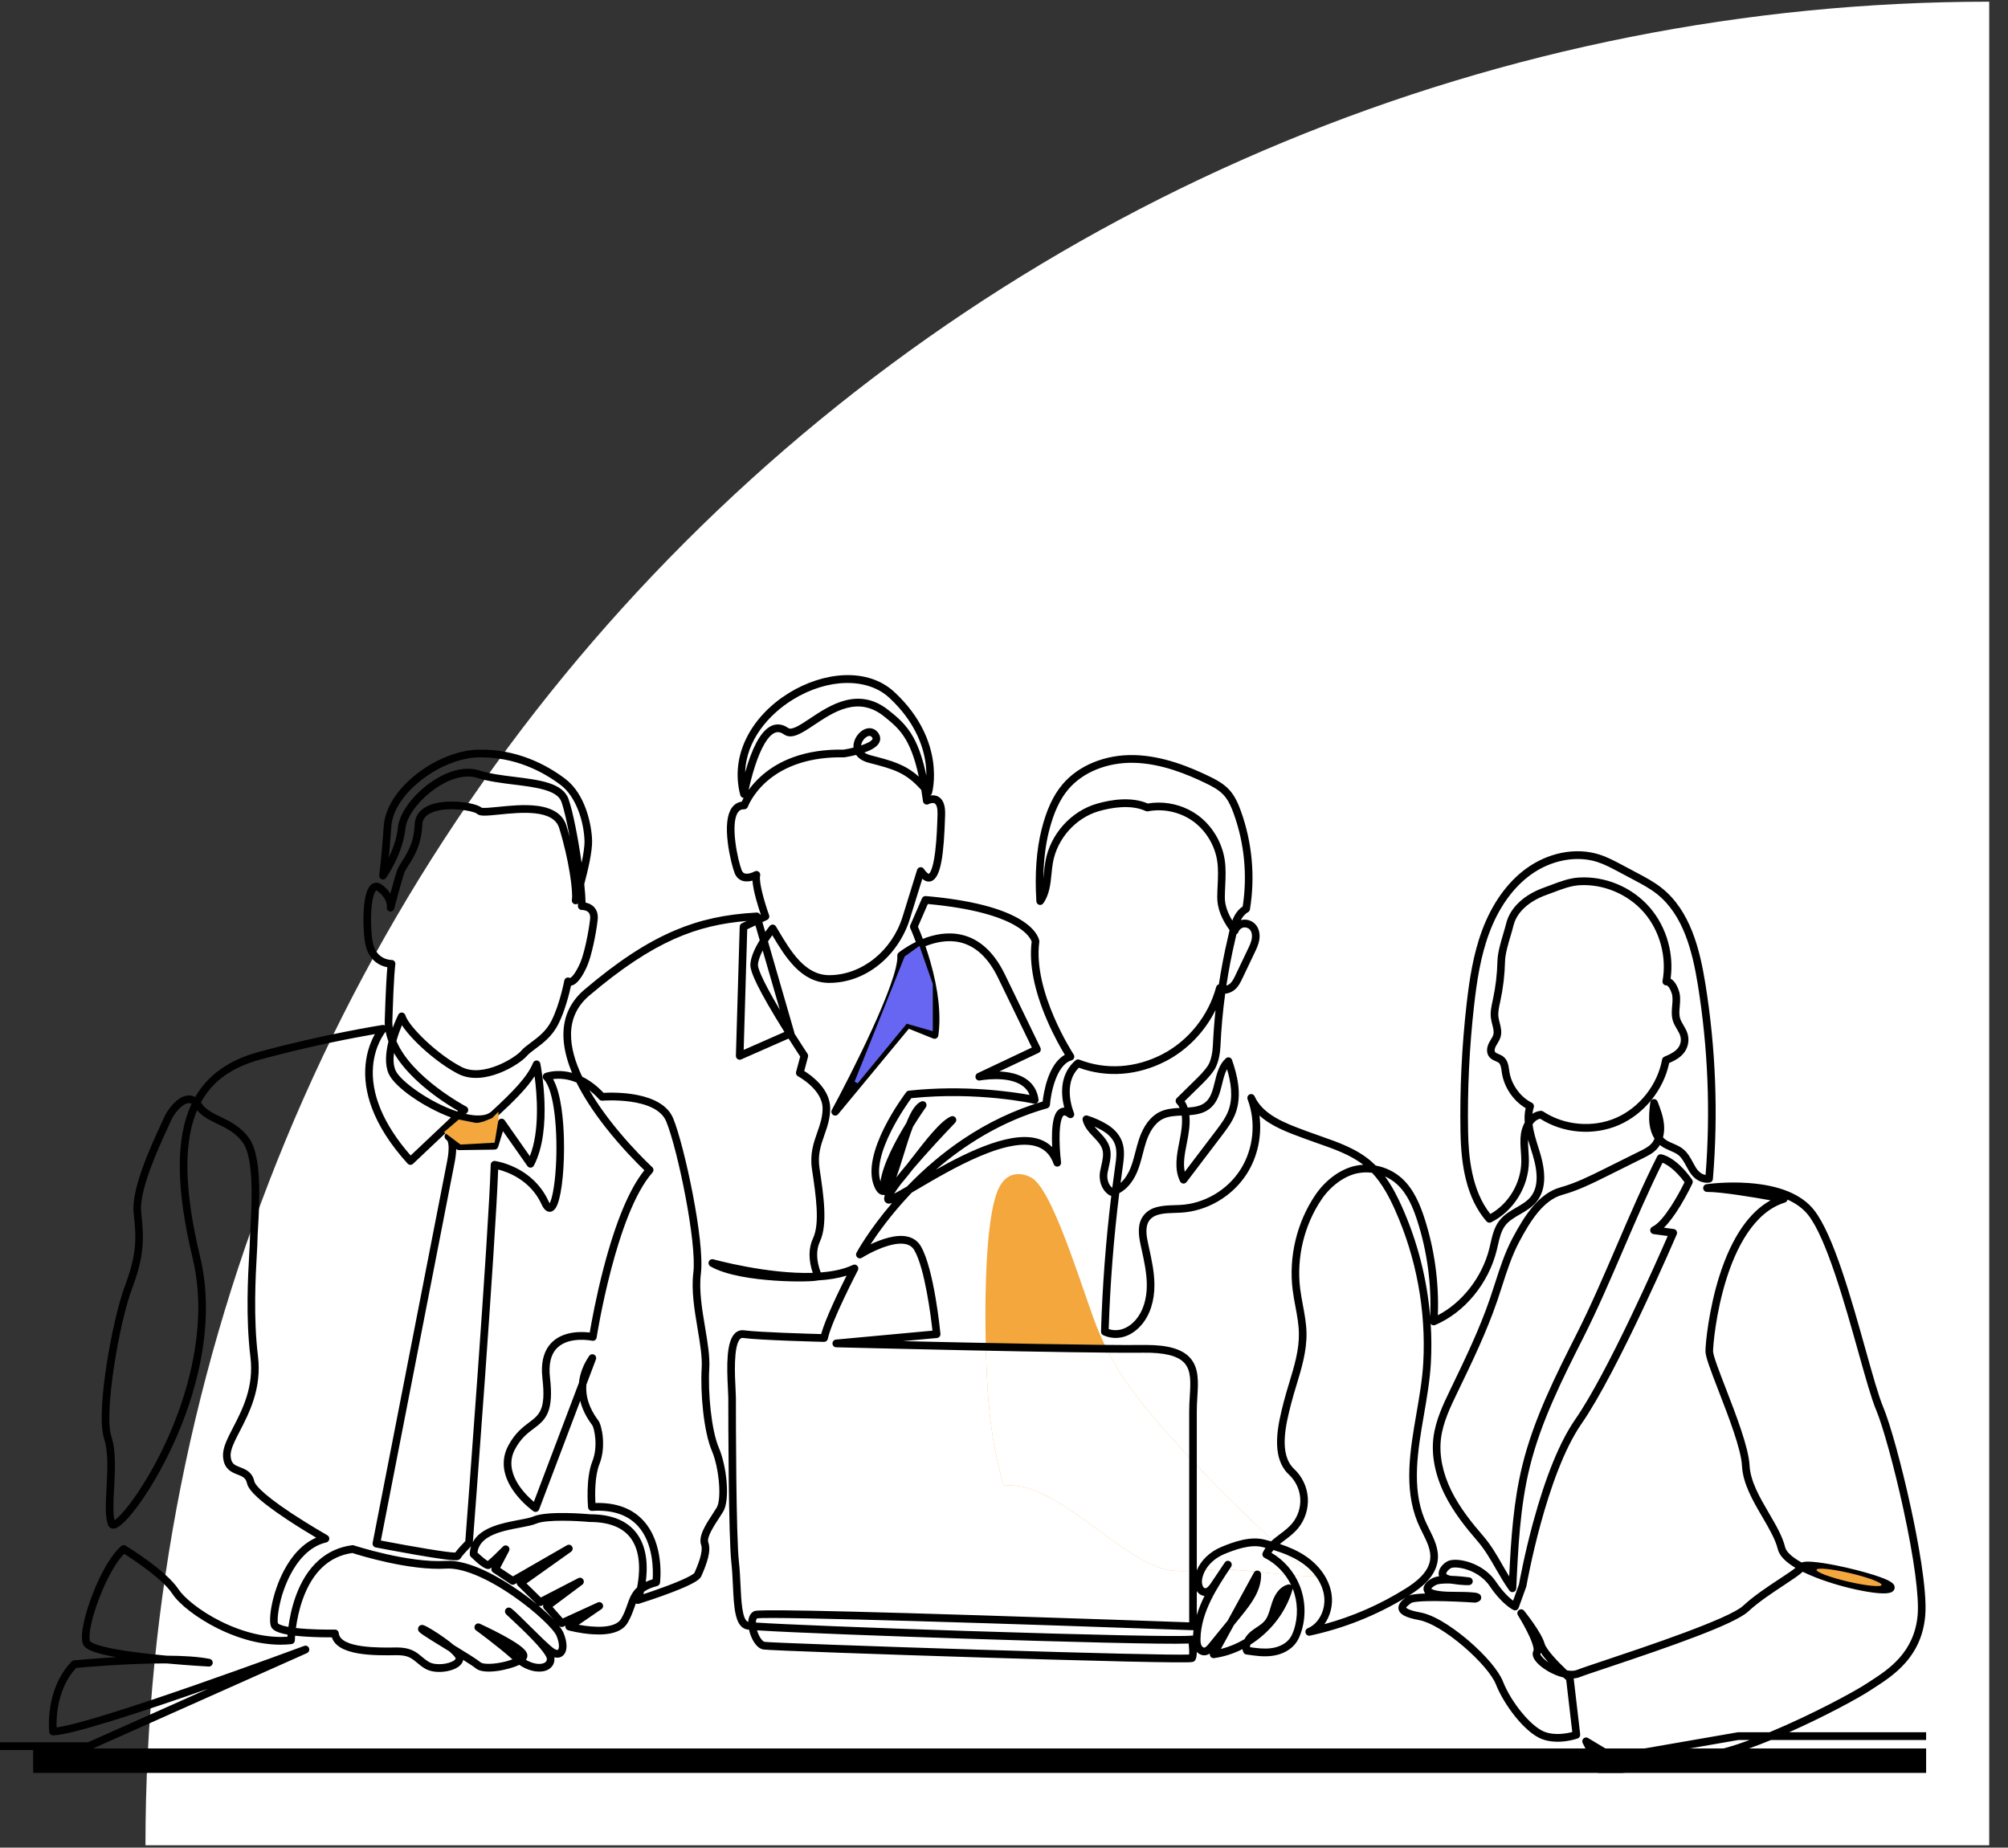 <svg width="564" height="519" viewBox="0 0 564 519" fill="none" xmlns="http://www.w3.org/2000/svg">
<rect x="0" y="0" width="564" height="519" fill="#333333" stroke="none"/>
<path d="M40.858 518.34C40.858 450.334 54.253 382.993 80.278 320.162C106.303 257.332 144.449 200.243 192.537 152.155C240.625 104.067 297.714 65.922 360.544 39.897C423.374 13.871 490.715 0.477 558.722 0.477V518.34H40.858Z" fill="white"/>
<g clip-path="url(#clip0_4430_552)">
<path d="M281.878 417.354C279.912 410.412 278.591 403.346 277.875 396.15C276.573 383.837 275.394 342.741 280.845 333.162C281.726 331.617 282.979 330.363 284.757 329.949C286.472 329.549 288.546 330.03 290.01 331.007C296.374 335.245 304.982 365.719 308.73 374.352C310.023 377.371 311.488 380.309 313.129 383.147C314.789 385.987 316.605 388.723 318.578 391.336C324.777 399.537 332.157 407.393 339.219 414.863C342.203 418.009 366.414 442.079 368.923 442.491C369.461 442.578 369.978 442.662 370.516 442.749C361.559 442.888 352.46 441.049 343.446 440.833C338.22 440.698 331.603 442.127 326.604 440.651C312.921 436.611 295.939 415.539 281.878 417.354Z" fill="#F3A73D"/>
<g clip-path="url(#clip1_4430_552)">
<path d="M281.878 417.354C279.912 410.412 278.591 403.346 277.875 396.15C276.573 383.837 275.394 342.741 280.845 333.162C281.726 331.617 282.979 330.363 284.757 329.949C286.472 329.549 288.546 330.03 290.01 331.007C296.374 335.245 304.982 365.719 308.73 374.352C310.023 377.371 311.488 380.309 313.129 383.147C314.789 385.987 316.605 388.723 318.578 391.336C324.777 399.537 332.157 407.393 339.219 414.863C342.203 418.009 366.414 442.079 368.923 442.491C369.461 442.578 369.978 442.662 370.516 442.749C361.559 442.888 352.46 441.049 343.446 440.833C338.22 440.698 331.603 442.127 326.604 440.651C312.921 436.611 295.939 415.539 281.878 417.354Z" fill="white"/>
</g>
<path d="M449.761 498.536C449.365 498.536 448.999 498.313 448.814 497.953L444.543 489.641C444.322 489.211 444.408 488.684 444.754 488.35C445.1 488.016 445.622 487.956 446.033 488.203L453.385 492.621L488.027 486.609C488.087 486.598 488.147 486.593 488.207 486.593H497.011C508.737 481.727 520.896 475.17 524.361 472.872C524.728 472.629 525.116 472.377 525.521 472.115C530.362 468.976 537.677 464.233 538.619 453.706C539.077 448.587 537.615 437.717 534.608 423.883C532.09 412.296 528.87 400.586 526.953 396.038C525.639 392.921 523.927 386.809 521.944 379.732C518.169 366.258 513 347.805 507.878 341.292C506.385 339.395 504.358 337.996 502.071 336.973C501.996 337.361 501.716 337.686 501.331 337.804C492.492 340.511 487.532 350.942 484.926 359.217C481.854 368.974 481.159 378.242 481.159 379.542C481.159 380.763 482.972 385.45 484.726 389.984C487.588 397.379 491.149 406.584 491.41 411.622C491.643 416.121 494.29 420.654 496.849 425.037C498.808 428.392 500.658 431.561 501.418 434.65C501.611 435.433 502.488 436.948 506.042 438.91C506.711 438.645 507.753 438.603 509.385 438.743C511.069 438.887 513.322 439.239 515.898 439.759C519.438 440.474 523.299 441.454 526.227 442.38C531.416 444.023 531.996 444.905 532.145 445.667C532.255 446.229 532.02 446.767 531.518 447.108C530.461 447.824 527.586 447.736 522.971 446.845C518.626 446.007 513.895 444.646 509.991 443.111C508.653 442.585 507.438 442.052 506.347 441.513C505.36 442.438 503.605 443.611 501.005 445.326C497.821 447.425 493.859 450.038 491.067 452.65C487.149 456.313 468.549 462.729 451.421 468.456C447.68 469.707 444.725 470.695 443.744 471.093C443.208 471.311 442.625 471.437 442.013 471.484L443.839 487.185C443.897 487.69 443.603 488.169 443.131 488.337C442.907 488.418 437.581 490.275 432.994 488.47C428.251 486.604 422.414 478.869 420.142 473.094C419.12 470.499 415.564 466.341 411.082 462.501C406.315 458.416 401.644 455.644 398.587 455.084C394.872 454.405 393.152 453.503 392.835 452.069C392.517 450.631 393.812 449.506 394.809 448.761C386.479 453.812 377.447 457.407 367.945 459.45C367.405 459.567 366.867 459.245 366.704 458.709C366.541 458.173 366.806 457.599 367.316 457.385C370.48 456.055 372.453 452.118 371.904 448.229C371.413 444.743 369.12 441.368 365.612 438.971C363.192 437.316 360.392 436.222 357.684 435.409C357.48 435.652 357.289 435.907 357.113 436.176C360.636 438.237 363.489 441.525 365.034 445.343C366.722 449.513 366.863 454.351 365.419 458.616C365.019 459.799 364.576 460.707 364.024 461.473C362.611 463.435 360.155 464.77 357.287 465.137C354.815 465.454 352.389 465.09 350.043 464.739C349.665 464.682 349.346 464.425 349.205 464.063C349.099 463.788 349.027 463.514 348.986 463.241C346.459 464.522 343.773 465.377 341.016 465.767C340.615 465.823 340.217 465.645 339.988 465.305C339.819 465.055 339.764 464.75 339.824 464.462C339.421 464.735 338.946 464.942 338.397 464.978C337.583 465.032 336.765 464.671 336.157 464.034C336.143 465.043 336.015 465.906 335.687 466.376C335.32 466.902 334.801 466.913 333.416 466.942C332.537 466.961 331.244 466.964 329.573 466.951C326.45 466.928 321.921 466.849 316.113 466.718C303.16 466.425 286.828 465.94 275.409 465.584C247.734 464.723 215.882 463.592 214.424 463.344C212.317 462.988 210.894 460.115 210.386 457.786C210.02 457.748 209.768 457.713 209.641 457.681C206.401 456.857 206.15 451.536 205.86 445.375C205.759 443.232 205.655 441.016 205.422 438.945C204.602 431.653 204.56 399.035 204.56 392.57C204.56 392.086 204.517 391.262 204.467 390.308C204.115 383.591 203.98 376.836 206.469 374.493C207.161 373.841 208.026 373.562 208.97 373.688C213.158 374.243 227.046 374.646 230.643 374.743C231.828 370.433 235.723 362.421 237.781 358.329C235.482 359.042 232.797 359.489 229.737 359.669C229.179 359.794 228.123 359.901 225.961 359.945C223.427 359.995 220.463 359.917 217.612 359.723C211.866 359.333 204.068 358.324 199.55 355.733C199.081 355.464 198.882 354.88 199.088 354.373C199.293 353.867 199.839 353.595 200.359 353.741C200.56 353.797 215.588 357.943 228.285 357.551C227.046 353.852 227.074 350.579 228.373 347.806C230.33 343.628 229.158 335.771 228.124 328.84L228.067 328.459C227.424 324.144 228.508 321.053 229.557 318.064C230.322 315.881 231.045 313.819 231.045 311.359C231.045 306.022 224.217 302.372 224.148 302.335C223.701 302.1 223.475 301.578 223.607 301.085L224.76 296.787C224.236 295.992 223.01 294.12 221.496 291.733L208.189 297.589C207.853 297.737 207.467 297.7 207.165 297.492C206.862 297.283 206.686 296.932 206.697 296.561L207.765 260.298C207.777 259.887 208.016 259.518 208.383 259.345L209.749 258.701C195.946 259.863 183.798 264.128 165.498 279.678C162.183 282.494 160.464 286.081 160.389 290.337C160.32 294.212 161.574 298.366 163.525 302.446C165.409 303.367 167.465 304.794 169.536 306.984C172.418 306.819 185.944 306.472 189.1 314.186C192.188 321.733 197.996 348.528 196.863 357.745C196.29 362.403 197.183 367.73 198.046 372.882C198.751 377.092 199.417 381.068 199.219 384.384C198.814 391.171 199.799 401.752 201.909 406.686C204.112 411.837 205.124 421.316 203.121 424.625C202.782 425.185 202.385 425.792 201.965 426.433C200.56 428.581 198.438 431.826 198.943 433.239C199.814 435.675 198.536 439.21 197.024 442.666L196.993 442.737C196.615 443.602 195.345 444.754 188.677 447.302C185.111 448.665 181.204 449.953 179.457 450.499C179.163 450.591 178.849 450.549 178.593 450.392C178.454 450.755 178.321 451.136 178.181 451.535C177.727 452.829 177.213 454.296 176.263 455.883C174.8 458.326 171.489 459.399 166.424 459.071C162.864 458.841 159.731 457.995 159.6 457.959C159.196 457.849 158.892 457.509 158.823 457.09C158.799 456.942 158.805 456.795 158.838 456.655L158.226 456.936C157.802 457.129 157.304 457.023 156.993 456.671L156.964 456.638C157.609 457.439 158.068 458.144 158.3 458.716C159.483 461.627 159.392 464.017 158.058 465.111C157.413 465.639 156.582 465.773 155.697 465.522C155.706 465.58 155.713 465.637 155.718 465.692C155.848 467.144 155.174 468.363 153.869 469.037C152.123 469.938 149.026 469.793 145.851 467.651C142.83 469.128 135.885 470.524 133.659 468.654C133.122 468.203 131.764 467.315 130.096 466.269C130.007 466.822 129.698 467.479 128.895 468.095C126.849 469.667 122.194 470.314 119.48 468.763C118.497 468.201 117.758 467.581 117.106 467.034C115.616 465.787 114.541 464.884 111.194 464.945C108.616 464.992 104.301 465.07 100.64 464.448C96.425 463.732 93.936 462.215 93.22 459.934C91.801 459.939 88.878 459.922 85.915 459.731C84.779 459.658 83.776 459.57 82.89 459.468C82.825 460.279 82.815 460.757 82.814 460.773C82.804 461.32 82.396 461.774 81.861 461.832C80.831 461.945 79.805 461.997 78.792 461.997C71.907 461.998 65.507 459.593 61.12 457.413C55.493 454.616 50.378 450.703 48.392 447.675C45.617 443.444 37.291 438.002 34.873 436.476C32.641 438.672 30.013 443.321 27.876 448.905C25.512 455.079 24.783 459.654 25.281 460.998C25.421 461.221 26.997 462.97 42.462 464.646C43.927 464.805 45.385 464.949 46.795 465.079C51.436 465.106 55.774 465.353 58.888 465.985C59.437 466.097 59.808 466.62 59.738 467.185C59.669 467.749 59.183 468.17 58.623 468.134C58.557 468.131 53.205 467.845 46.776 467.257C36.147 467.205 23.729 468.308 21.371 468.527C16.044 474.355 15.795 482.396 15.89 485.221C27.452 483.851 84.84 462.561 85.438 462.339C85.979 462.137 86.581 462.41 86.796 462.954C87.01 463.498 86.762 464.117 86.233 464.353L25.361 491.495C25.226 491.556 25.079 491.587 24.932 491.587H-19.709C-20.299 491.587 -20.777 491.101 -20.777 490.501C-20.777 489.902 -20.299 489.415 -19.709 489.415H24.708L58.459 474.366C40.639 480.609 19.931 487.461 14.893 487.461C14.35 487.461 13.894 487.048 13.832 486.5C13.777 486.018 12.579 474.606 20.107 466.728C20.283 466.543 20.518 466.428 20.77 466.404C21.241 466.357 26.239 465.872 32.668 465.501C31.729 465.336 30.863 465.168 30.072 464.997C24.738 463.843 23.653 462.732 23.295 461.798C22.32 459.248 23.994 453.059 25.885 448.118C28.367 441.635 31.432 436.464 34.085 434.285C34.433 434 34.919 433.965 35.303 434.197C35.765 434.477 46.658 441.116 50.169 446.471C51.614 448.673 55.95 452.427 62.058 455.462C68.47 458.648 75.058 460.158 80.725 459.755C80.736 459.579 80.75 459.381 80.768 459.164C77.309 458.547 76.423 457.661 76.1 456.825C75.336 454.848 76.374 447.65 79.679 441.307C82.077 436.704 85.202 433.509 88.811 431.932C86.859 430.779 83.793 428.924 80.706 426.882C71.18 420.578 69.668 418.003 69.359 416.614C69.037 415.162 68.189 414.769 66.718 414.199C65.078 413.563 62.831 412.693 62.642 409.049C62.52 406.703 63.83 404.168 65.487 400.959C68.108 395.886 71.369 389.572 70.338 381.186C68.991 370.23 69.657 358.364 70.015 351.989C70.112 350.273 70.188 348.918 70.188 348.189C70.188 347.546 70.251 346.448 70.332 345.059C70.67 339.244 71.46 325.627 68.306 321.107C66.29 318.217 63.599 316.917 60.997 315.66C58.856 314.626 56.82 313.642 55.364 311.868C55.172 312.32 54.99 312.781 54.817 313.253C51.503 322.332 51.956 335.333 56.202 352.998C58.149 361.098 58.361 370.01 56.833 379.487C55.566 387.341 53.144 395.431 49.636 403.532C43.801 417.003 35.737 428.241 32.424 429.289C31.355 429.628 30.607 429.062 30.341 428.351C29.477 426.046 29.681 422.304 29.918 417.97C30.175 413.246 30.467 407.892 29.258 404.205C27.76 399.636 29.04 389.186 29.937 383.364C31.25 374.839 33.3 365.992 35.04 361.349C38.4 352.383 38.374 348.007 37.541 340.8C36.77 334.137 42.342 322.04 45.02 316.226C45.428 315.34 45.75 314.641 45.952 314.169C46.962 311.813 49.703 307.98 52.757 307.723C53.344 307.673 54.076 307.746 54.826 308.159C58.424 301.921 64.287 297.803 72.496 295.545C90.501 290.592 107.261 287.946 107.428 287.92C107.662 287.883 107.895 287.927 108.094 288.035C108.061 287.564 108.052 287.095 108.067 286.628C108.35 277.511 108.636 273.436 108.801 271.703C108.207 271.593 107.455 271.383 106.676 270.983C105.106 270.175 103.112 268.426 102.526 264.683C102.09 261.895 101.959 258.293 102.184 255.282C102.619 249.464 104.098 248.563 104.584 248.268C105.077 247.968 106.092 247.612 107.36 248.592C108.404 249.399 109.138 250.219 109.65 250.994C110.284 248.651 111.075 245.816 111.545 244.462C111.831 243.639 112.356 242.818 112.964 241.867C114.362 239.683 116.276 236.691 116.468 231.608C116.561 229.17 117.952 227.312 120.492 226.235C125.249 224.218 133.486 225.393 135.273 226.877C135.846 227.065 138.127 226.834 139.967 226.648C143.223 226.317 147.275 225.906 150.859 226.36C155.342 226.929 158.109 228.792 159.081 231.9C159.408 232.945 159.717 234.006 160.006 235.069C159.259 231.007 158.432 227.34 157.684 225.211C156.518 221.894 150.34 221.129 144.366 220.39C140.797 219.949 137.106 219.492 134.017 218.498C130.914 217.499 126.784 218.492 122.685 221.224C117.948 224.38 114.253 229.177 113.899 232.631C113.166 239.782 108.631 246.336 108.438 246.611C108.151 247.021 107.625 247.177 107.166 246.988C106.707 246.799 106.437 246.314 106.512 245.817C106.518 245.78 107.085 241.956 107.784 232.007C108.136 227.001 111.545 221.649 117.138 217.322C122.401 213.251 128.768 210.733 134.168 210.586C145.149 210.29 153.6 214.868 158.756 218.763C164.445 223.059 166.179 231.686 166.307 236.106C166.394 239.105 165.158 244.421 164.108 248.345C164.325 250.432 164.457 252.235 164.473 253.541C165.207 253.686 166.156 254.029 166.887 254.83C167.7 255.719 168.03 256.923 167.867 258.407C167.44 262.321 166.13 268.588 164.934 271.323C163.978 273.509 162.476 276.232 160.744 276.788C160.623 276.827 160.504 276.855 160.385 276.873C159.926 278.979 158.72 283.932 156.791 287.739C155.079 291.116 152.48 293.046 150.391 294.597C149.384 295.345 148.514 295.991 147.962 296.639C145.91 299.045 135.905 305.321 128.735 301.676C122.96 298.74 115.735 292.353 112.896 287.981C112.412 289.145 111.817 290.72 111.346 292.423C115.677 302.733 130.754 310.734 130.933 310.828C131.243 310.989 131.455 311.294 131.503 311.645C131.55 311.995 131.427 312.347 131.172 312.588L130.839 312.903C130.945 312.927 131.051 312.95 131.157 312.973C133.394 313.452 136.404 313.707 138.036 312.205C144.247 306.493 148.15 302.428 149.728 298.552C149.908 298.111 150.35 297.841 150.818 297.887C151.286 297.933 151.669 298.285 151.762 298.753C151.91 299.502 155.336 317.205 149.947 327.421C149.773 327.752 149.442 327.968 149.074 327.991C148.705 328.016 148.35 327.844 148.136 327.538L141.269 317.74L139.915 322.163C139.778 322.612 139.373 322.92 138.911 322.926L128.943 323.071C128.675 323.08 128.411 322.975 128.211 322.791L128.139 322.724C128.123 323.749 127.993 325.003 127.697 326.537C126.501 332.751 109.094 421.883 106.974 432.74C116.054 434.487 125.734 436.12 127.849 436.12C127.854 436.12 127.859 436.12 127.864 436.12C128.542 435.161 129.953 433.671 130.692 432.911C131.179 426.522 137.285 346.197 137.828 327.166C137.837 326.859 137.973 326.57 138.203 326.371C138.432 326.172 138.735 326.081 139.034 326.121C139.142 326.135 141.723 326.491 144.857 328.046C149.022 330.114 152.202 333.346 154.053 337.392C154.183 337.674 154.294 337.87 154.381 338.004C154.943 337.016 155.766 333.799 156.129 327.816C156.713 318.162 155.729 306.255 152.754 303.207C152.5 302.947 152.392 302.574 152.468 302.216C152.543 301.857 152.791 301.562 153.127 301.429C153.215 301.395 155.329 300.581 158.463 300.935C159.128 301.011 159.872 301.144 160.678 301.365C159.005 297.359 158.192 293.663 158.252 290.298C158.34 285.384 160.316 281.25 164.127 278.012C173.523 270.028 181.587 264.741 189.505 261.375C196.561 258.376 203.655 256.821 212.506 256.335C212.933 256.311 213.327 256.549 213.515 256.926L213.676 256.85C212.994 254.849 211.564 250.369 211.346 247.362C210.492 247.603 209.425 247.736 208.433 247.383C207.487 247.046 206.768 246.319 206.353 245.281C205.835 243.984 204.898 240.516 204.44 236.867C203.852 232.194 204.21 228.864 205.504 226.971C206.198 225.954 207.166 225.349 208.33 225.196C208.458 224.916 208.633 224.559 208.86 224.141C208.419 224.101 208.041 223.785 207.925 223.34C206.46 217.758 207.167 212.007 209.968 206.711C212.47 201.979 216.476 197.819 221.553 194.68C226.438 191.66 231.948 189.878 237.07 189.663C242.721 189.427 247.608 191.058 251.201 194.384C258.825 201.441 261.298 208.767 262.031 213.671C262.831 219.031 261.804 222.698 261.759 222.852C261.687 223.103 261.53 223.315 261.322 223.454C262.035 223.336 262.898 223.368 263.692 223.867C264.945 224.655 265.541 226.31 265.465 228.788L265.459 228.979C265.128 239.801 264.347 246.682 261.483 247.542C260.542 247.824 259.709 247.417 259.055 246.858C258.412 248.94 257.233 252.753 255.542 258.181C254.006 263.113 251.007 267.603 247.098 270.823C242.948 274.241 238.072 276.065 232.995 276.097C232.969 276.097 232.942 276.097 232.915 276.097C225.006 276.097 220.513 268.739 216.913 262.7C216.541 263.208 216.127 263.802 215.71 264.445L223.099 289.989C223.131 290.1 223.145 290.212 223.142 290.322C225.213 293.591 226.78 295.949 226.804 295.984C226.978 296.246 227.031 296.573 226.949 296.878L225.886 300.843C227.903 302.081 233.181 305.849 233.181 311.359C233.181 314.195 232.361 316.532 231.568 318.793C230.565 321.655 229.616 324.358 230.179 328.133L230.236 328.514C231.316 335.754 232.54 343.96 230.301 348.74C229.187 351.118 229.258 354.041 230.511 357.431C233.899 357.167 237.034 356.524 239.565 355.323C239.981 355.126 240.474 355.221 240.79 355.559C241.107 355.898 241.175 356.403 240.96 356.816C240.886 356.958 233.543 371.07 232.518 376.071C232.413 376.585 231.967 376.946 231.447 376.936C230.721 376.918 213.606 376.492 208.694 375.841C208.378 375.8 208.147 375.872 207.92 376.085C205.958 377.934 206.408 386.524 206.6 390.192C206.654 391.218 206.696 392.028 206.696 392.57C206.696 399.014 206.737 431.523 207.544 438.698C207.784 440.84 207.891 443.092 207.993 445.271C208.201 449.668 208.459 455.142 210.159 455.574C210.165 455.575 210.171 455.576 210.177 455.578C210.251 454.113 210.817 453.056 211.808 452.598C212.358 452.344 213.503 451.815 274.581 453.723C301.402 454.561 328.304 455.515 334.017 455.72V396.261C334.017 394.895 334.099 393.545 334.178 392.24C334.417 388.33 334.622 384.954 332.613 382.807C330.762 380.829 327.022 379.905 321.193 379.976C303.86 380.193 235.552 378.473 234.863 378.455C234.298 378.441 233.841 377.981 233.823 377.406C233.804 376.831 234.23 376.341 234.793 376.289L261.906 373.783C261.469 369.852 259.788 356.353 256.823 351.21C256.31 350.321 255.555 349.763 254.514 349.504C250.708 348.555 244.247 351.936 242.079 353.318C241.667 353.581 241.132 353.527 240.778 353.188C240.424 352.848 240.341 352.309 240.576 351.875C240.733 351.585 244.018 345.575 250.547 337.937C249.782 338.194 249.35 338.143 248.951 337.901C248.549 337.658 248.317 337.217 248.331 336.722C248.337 336.518 248.344 336.241 248.526 335.748C248.461 335.732 248.396 335.712 248.332 335.688C248.296 335.674 248.262 335.66 248.229 335.645C248.196 335.648 248.163 335.651 248.13 335.653C248.096 335.655 248.063 335.656 248.029 335.656C246.568 335.656 245.82 333.908 245.571 333.325C241.567 323.963 254.019 307.481 254.551 306.784C254.729 306.551 254.993 306.402 255.281 306.37C270.976 304.665 284.574 306.727 289.193 307.577C288.792 306.534 288.131 305.685 287.196 305.005C283.081 302.014 275.326 303.493 275.248 303.508C274.719 303.612 274.195 303.298 274.029 302.776C273.863 302.255 274.105 301.689 274.595 301.457L289.823 294.253L280.338 274.692C277.606 269.056 273.992 265.692 269.599 264.693C266.168 263.913 262.728 264.675 259.937 265.786C260.38 267.073 260.847 268.528 261.3 270.108C263.586 278.085 264.346 285.068 263.558 290.864C263.513 291.194 263.321 291.485 263.038 291.653C262.755 291.821 262.411 291.848 262.106 291.725L255.274 288.973L235.406 312.985C235.053 313.412 234.438 313.497 233.985 313.181C233.532 312.865 233.389 312.251 233.654 311.761C238.919 302.054 252.486 275.357 252.036 268.493C252.012 268.138 252.162 267.793 252.436 267.572C252.597 267.441 254.439 265.971 257.233 264.602C256.366 262.26 255.715 260.82 255.693 260.772C255.563 260.488 255.56 260.161 255.685 259.874L258.96 252.346C259.144 251.922 259.575 251.664 260.028 251.704C272.604 252.8 281.74 255.148 287.183 258.683C291.479 261.472 291.881 264.048 291.913 264.333C291.922 264.422 291.922 264.511 291.91 264.6C290.063 278.579 301.448 296.03 301.563 296.205C301.754 296.493 301.797 296.857 301.679 297.183C301.562 297.509 301.298 297.758 300.97 297.853C296.66 299.105 295.132 307.301 294.907 310.353C294.873 310.81 294.56 311.197 294.126 311.319C281.158 314.959 270.666 321.839 262.884 328.557C272.506 323.15 284.731 317.324 292.225 320.112C293.505 320.587 294.608 321.293 295.531 322.224C295.499 321.555 295.476 320.849 295.469 320.131C295.403 313.549 296.724 312.023 297.724 311.448C298.03 311.272 298.423 311.132 298.904 311.132C298.91 311.132 298.916 311.132 298.923 311.132C298.689 310.227 298.467 309.111 298.37 307.885C298.039 303.683 299.333 300.211 302.114 297.845C302.411 297.592 302.819 297.522 303.182 297.664C310.649 300.576 318.914 300.039 326.454 296.151C333.776 292.376 339.434 285.314 341.59 277.261C341.69 276.885 341.981 276.594 342.35 276.495C343.005 272.168 343.832 267.868 344.828 263.62C344.922 263.223 345.01 262.824 345.098 262.425C345.182 262.042 345.267 261.657 345.356 261.273C343.038 258.08 341.874 254.967 341.894 252.007C341.902 250.912 341.953 249.806 342.003 248.738C342.114 246.355 342.22 244.104 341.885 241.871C341.224 237.448 338.683 233.265 335.09 230.682C331.497 228.099 326.77 227.058 322.448 227.899C322.23 227.941 322.005 227.914 321.803 227.82C317.511 225.826 311.797 226.963 308.773 227.818C302.182 229.682 296.942 235.524 295.732 242.355C295.553 243.367 295.445 244.449 295.341 245.496C295.057 248.356 294.763 251.314 293.022 253.757C292.758 254.128 292.293 254.291 291.86 254.163C291.427 254.036 291.119 253.645 291.091 253.188C290.621 245.533 291.11 238.75 292.545 233.03C293.938 227.479 295.804 223.447 298.418 220.341C302.904 215.01 310.409 211.93 318.5 212.102C326.673 212.276 334.364 215.536 339.439 217.973C341.508 218.966 343.667 220.089 345.315 221.906C346.904 223.657 347.834 225.88 348.534 227.825C351.709 236.642 352.589 246.198 351.079 255.46C351.027 255.782 350.834 256.063 350.555 256.225C349.627 256.764 348.989 257.548 348.515 258.487C348.628 258.453 348.743 258.424 348.86 258.401C350.243 258.123 351.739 258.637 352.673 259.709C353.592 260.764 353.971 262.31 353.715 263.953C353.505 265.294 352.925 266.512 352.412 267.586L348.936 274.876C348.419 275.959 347.776 277.308 346.579 278.187C345.87 278.708 344.985 279.066 344.129 279.129C343.465 283.991 343.021 288.883 342.801 293.774C342.742 295.096 342.453 298.401 341.05 300.537C339.923 302.255 338.483 303.67 337.09 305.039L332.732 309.324C333.108 309.875 333.393 310.476 333.606 311.109C335.591 310.987 337.408 310.695 338.732 309.487C340.157 308.187 340.663 306.121 341.2 303.933C341.792 301.519 342.404 299.023 344.324 297.279C344.589 297.038 344.956 296.947 345.301 297.037C345.646 297.127 345.924 297.386 346.042 297.728C347.414 301.681 349.006 307.544 347.001 312.804C346.111 315.14 344.632 317.087 343.202 318.97L333.271 332.044C333.047 332.339 332.692 332.496 332.326 332.462C331.962 332.427 331.64 332.205 331.474 331.874C329.746 328.428 330.527 324.435 331.215 320.912C331.263 320.667 331.311 320.423 331.358 320.18C331.694 318.432 332.216 315.715 331.926 313.36C329.994 313.441 328.174 313.555 326.635 314.309C324.114 315.544 322.703 318.433 321.963 320.64C321.588 321.757 321.283 322.939 320.988 324.083C320.541 325.815 320.079 327.606 319.35 329.312C318.184 332.036 316.43 334.076 314.376 335.158C312.808 347.813 311.813 360.621 311.409 373.337C314.024 374.185 316.805 373.26 318.971 370.779C321.029 368.422 322.145 364.9 322.114 360.86C322.089 357.537 321.351 354.167 320.636 350.908C320.555 350.535 320.473 350.163 320.392 349.79C319.776 346.943 319.424 343.99 321.011 341.681C323.032 338.739 326.747 338.627 330.024 338.528C330.523 338.513 330.994 338.499 331.457 338.475C338.218 338.132 344.709 334.335 348.397 328.565C352.085 322.795 352.862 315.222 350.425 308.803C350.217 308.255 350.474 307.639 351.006 307.411C351.538 307.184 352.152 307.426 352.392 307.96C354.756 313.21 361.064 315.542 366.629 317.6C366.909 317.704 367.188 317.807 367.464 317.91C368.584 318.326 369.745 318.731 370.867 319.124C375.871 320.872 381.046 322.68 385.174 326.25C385.603 326.62 386.015 327.006 386.411 327.404C389.122 327.901 391.704 329.135 393.759 330.998C397.154 334.077 398.922 338.574 400.083 342.147C402.915 350.861 404.211 360.262 403.856 369.452C410.703 365.897 416.273 358.768 418.284 350.83C418.411 350.331 418.53 349.808 418.644 349.302C419.15 347.073 419.673 344.769 421.139 342.874C422.419 341.221 424.177 340.201 425.877 339.215C427.427 338.315 428.892 337.466 429.917 336.202C431.968 333.673 432.144 329.767 430.454 324.258C430.326 323.842 430.195 323.423 430.063 323.002C429.763 322.05 429.462 321.09 429.192 320.126C429.157 321.152 429.23 322.204 429.306 323.297C429.373 324.251 429.441 325.237 429.434 326.226C429.383 333.354 425.112 340.237 418.806 343.354C418.375 343.567 417.856 343.462 417.538 343.096C414.815 339.96 412.91 336.074 411.715 331.218C410.786 327.442 410.31 323.218 410.216 317.922C410.005 305.977 410.583 293.902 411.935 282.035C412.706 275.267 413.771 268.063 416.324 261.236C419.111 253.785 423.394 247.807 428.708 243.951C431.671 241.801 435.083 240.288 438.577 239.575C442.266 238.823 445.971 238.99 449.289 240.06C451.478 240.765 453.502 241.84 455.46 242.88L459.916 245.247C462.211 246.465 464.584 247.726 466.701 249.404C474.731 255.77 477.417 266.549 478.986 276.253C481.918 294.391 482.633 312.875 481.112 331.192C481.07 331.69 480.699 332.095 480.213 332.173C478.025 332.523 475.885 331.371 474.491 329.09C474.193 328.604 473.922 328.102 473.66 327.616C472.996 326.387 472.369 325.226 471.415 324.459C470.774 323.943 469.972 323.599 469.124 323.235C468.232 322.851 467.31 322.455 466.475 321.821C466.389 321.756 466.305 321.688 466.222 321.619C465.978 322.029 465.699 322.408 465.386 322.751C464.293 323.948 462.861 324.66 461.598 325.287L451.287 330.413C447.33 332.38 443.238 334.415 438.858 335.62C433.566 337.076 429.882 342.851 426.688 348.875C424.64 352.739 423.259 357.039 421.923 361.198C421.475 362.594 421.011 364.038 420.527 365.451C417.549 374.144 413.506 382.53 409.596 390.639L409.242 391.373C407.387 395.223 405.283 399.586 404.737 404.097C404.181 408.693 405.193 413.772 407.665 418.784C410.043 423.607 413.491 427.87 416.55 431.405C418.787 433.989 420.416 436.828 421.99 439.573C422.606 440.646 423.233 441.74 423.901 442.824C424.396 432.441 425.08 421.808 427.61 411.549C430.824 398.511 436.92 386.436 442.814 374.759C446.81 366.843 450.522 358.205 454.112 349.85C457.715 341.465 461.441 332.795 465.467 324.819C465.671 324.415 466.1 324.182 466.544 324.237C466.708 324.257 470.623 324.803 475.258 331.34C475.485 331.661 475.523 332.083 475.356 332.44C475.3 332.561 473.956 335.425 472.044 338.587C470.364 341.365 468.795 343.462 467.353 344.861L470.116 345.23C470.449 345.275 470.741 345.476 470.906 345.772C471.072 346.069 471.09 346.428 470.956 346.74C470.792 347.123 454.418 385.231 444.221 399.918C434.225 414.315 428.79 445.207 428.736 445.517C428.725 445.58 428.709 445.642 428.687 445.702L426.551 451.637C426.449 451.921 426.236 452.148 425.963 452.265C425.689 452.382 425.38 452.378 425.11 452.255C424.982 452.196 421.948 450.766 418.402 445.509C416.559 442.777 413.742 441.489 412.227 440.964C409.912 440.162 408.063 440.209 407.543 440.494C406.67 440.972 406.17 441.752 406.222 442.058C406.247 442.207 406.63 442.495 407.548 442.651C409.96 442.721 412.302 443.035 412.735 443.095C413.271 443.17 413.668 443.641 413.658 444.191C413.648 444.741 413.234 445.196 412.696 445.251C412.537 445.267 411.044 445.391 407.355 444.818C405.689 444.772 404.186 444.85 403.477 445.165C402.667 445.526 402.147 446.014 402.007 446.26C402.259 446.464 403.442 447.138 408.033 447.138C410.616 447.138 412.527 447.197 413.715 447.313C414.641 447.404 415.909 447.528 416.032 448.623C416.09 449.146 415.879 449.836 414.539 450.151C414.436 450.175 414.33 450.183 414.225 450.176C414.185 450.173 410.131 449.891 405.865 449.783C397.915 449.58 396.587 450.153 396.401 450.27C395.324 451.052 395.019 451.43 394.942 451.603C395.088 451.769 395.814 452.369 398.966 452.946C403.879 453.845 410.039 458.765 412.459 460.839C417.263 464.954 420.966 469.341 422.126 472.287C424.459 478.217 430.007 484.965 433.766 486.444C436.658 487.582 440.079 486.927 441.612 486.526L439.915 471.93C439.716 471.752 439.446 471.509 439.127 471.214C436.15 470.512 433.108 468.651 431.596 466.935C430.251 465.409 430.382 464.299 430.729 463.638C430.732 463.631 431.118 462.645 428.912 458.27C427.712 455.892 426.371 453.752 426.357 453.731C426.053 453.247 426.172 452.606 426.629 452.268C427.085 451.931 427.722 452.012 428.081 452.455C428.279 452.699 432.932 458.458 433.838 461.679C434.302 463.333 437.507 466.74 440.134 469.208C441.195 469.403 442.182 469.389 442.952 469.076C443.994 468.652 446.83 467.704 450.755 466.392C462.103 462.598 485.716 454.703 489.621 451.05C492.547 448.314 496.593 445.647 499.844 443.503C501.532 442.39 503.26 441.25 504.317 440.416C501.453 438.719 499.787 436.965 499.347 435.176C498.663 432.394 496.89 429.359 495.014 426.145C492.322 421.535 489.538 416.768 489.278 411.735C489.035 407.049 485.544 398.027 482.739 390.777C480.366 384.644 479.024 381.098 479.024 379.541C479.024 377.311 479.976 367.816 482.893 358.554C484.65 352.972 486.841 348.284 489.404 344.62C491.736 341.286 494.383 338.795 497.305 337.177C492.368 336.289 483.536 334.809 479.473 334.809C479.465 334.809 479.46 334.81 479.451 334.809C478.892 334.809 478.427 334.37 478.386 333.803C478.345 333.235 478.743 332.731 479.298 332.649C479.52 332.616 484.825 331.848 491.196 332.318C499.902 332.96 506.076 335.523 509.547 339.935C514.938 346.789 519.962 364.725 524 379.136C525.962 386.142 527.657 392.191 528.918 395.182C530.912 399.913 534.11 411.523 536.695 423.414C538.488 431.666 541.4 446.601 540.747 453.902C540.289 459.024 538.474 463.33 535.198 467.066C532.454 470.195 529.247 472.274 526.671 473.945C526.272 474.203 525.89 474.451 525.529 474.69C522.111 476.957 512.593 482.114 502.523 486.592H554.848C555.438 486.592 555.916 487.078 555.916 487.678C555.916 488.278 555.438 488.764 554.848 488.764H497.453C493.193 490.515 488.997 492.039 485.285 493.068C471.25 496.96 450.05 498.517 449.837 498.532C449.811 498.535 449.786 498.536 449.761 498.536ZM448.171 492.01L450.382 496.313C454.146 496.01 472.315 494.414 484.722 490.974C486.838 490.387 489.118 489.633 491.48 488.764H488.297L453.358 494.829C453.109 494.872 452.853 494.824 452.635 494.693L448.171 492.01ZM111.481 462.771C115.377 462.771 116.945 464.086 118.464 465.359C119.076 465.872 119.709 466.403 120.527 466.87C122.388 467.934 126.154 467.479 127.607 466.363C127.678 466.309 128.026 466.03 127.984 465.85C127.926 465.608 127.451 464.95 126.179 463.849C125.93 463.697 125.681 463.545 125.436 463.395C117.886 458.775 117.641 458.536 117.458 457.885C117.347 457.491 117.453 457.068 117.733 456.782C117.909 456.603 118.297 456.329 118.925 456.509C119.854 456.774 122.656 458.523 124.719 459.991C125.845 460.792 126.73 461.483 127.426 462.078C130.87 464.187 133.986 466.112 135.019 466.979C135.491 467.376 137.636 467.633 140.925 466.962C142.148 466.713 143.152 466.414 143.936 466.118C139.344 462.055 133.778 458.03 133.721 457.989C133.273 457.666 133.139 457.05 133.411 456.565C133.684 456.081 134.273 455.885 134.775 456.112C134.806 456.127 137.986 457.573 141.142 459.273C147.159 462.513 148.054 463.912 148.126 464.941C148.158 465.403 148.018 465.843 147.71 466.258C149.826 467.469 151.822 467.658 152.902 467.101C153.585 466.748 153.623 466.24 153.591 465.888C153.574 465.694 153.301 464.531 149.621 460.666C147.394 458.326 144.869 455.981 143.361 454.579C142.987 454.232 142.686 453.952 142.48 453.756C142.365 453.647 142.277 453.562 142.219 453.502C141.481 452.747 142.014 452.038 142.078 451.959C142.23 451.771 142.799 451.207 143.706 451.886C144.56 452.526 146.447 454.4 148.631 456.571C151.26 459.182 154.239 462.142 155.547 463.063C156.141 463.481 156.57 463.541 156.717 463.42C157.007 463.183 157.292 461.923 156.326 459.545C155.563 457.668 150.468 452.707 144.099 448.315C136.612 443.151 129.79 440.347 125.386 440.622C115.084 441.266 101.003 436.897 98.951 436.238C92.5 437.155 87.831 441.491 85.072 449.13C83.979 452.154 83.414 455.124 83.122 457.308C84.025 457.412 85.088 457.506 86.338 457.582C90.26 457.821 94.031 457.756 94.068 457.755C94.074 457.755 94.081 457.755 94.087 457.755C94.639 457.755 95.101 458.182 95.151 458.742C95.537 463.058 106.884 462.852 111.156 462.774C111.266 462.772 111.375 462.771 111.481 462.771ZM432.637 464.613C432.675 464.902 433.263 465.821 434.892 466.943C434.094 466.042 433.349 465.12 432.779 464.258C432.738 464.39 432.69 464.507 432.637 464.613ZM145.004 464.186C145.23 464.384 145.455 464.583 145.677 464.782C145.71 464.811 145.742 464.84 145.775 464.869C145.626 464.708 145.387 464.485 145.004 464.186ZM212.634 457.964C213.141 459.673 214.112 461.09 214.774 461.202C216.153 461.406 245.088 462.464 274.307 463.377C307.67 464.42 330.048 464.934 333.99 464.758C334.05 464.111 334.007 462.923 333.878 461.673C327.31 461.944 297.992 461.172 271.362 460.309C251.191 459.657 222.085 458.592 212.634 457.964ZM334.524 464.714H334.524H334.524ZM346.573 456.498L342.91 463.192C345.232 462.622 347.468 461.684 349.539 460.447C349.993 459.591 350.654 458.845 351.325 458.294C351.855 457.86 352.415 457.485 352.957 457.123C353.826 456.541 354.648 455.992 355.243 455.268C356.071 454.26 356.466 452.914 356.884 451.49C357.017 451.039 357.154 450.574 357.306 450.116C358.233 447.329 359.825 445.543 361.791 445.084C362.096 445.014 362.413 445.082 362.661 445.267C361.087 441.972 358.401 439.204 355.174 437.583C354.65 437.321 354.432 436.68 354.682 436.144C354.911 435.654 355.171 435.205 355.456 434.789C355.16 434.712 354.867 434.638 354.577 434.566C351.21 433.729 346.836 435.303 343.838 436.56C340.438 437.985 337.995 440.852 337.612 443.863C337.518 444.601 337.697 445.445 338.037 445.869C338.212 446.087 338.369 446.125 338.487 446.134C339.063 446.178 339.706 445.326 340.138 444.682L344.015 438.905C344.348 438.41 345.012 438.282 345.499 438.62C345.986 438.958 346.112 439.633 345.78 440.129C345.78 440.129 345.78 440.129 345.78 440.129L345.774 440.138C342.003 445.766 337.314 452.768 337.193 460.359C337.183 461.003 337.207 461.669 337.454 462.18C337.634 462.551 337.986 462.829 338.259 462.81C338.648 462.784 339.094 462.275 339.481 461.8L344.802 455.267L352.21 441.725C352.445 441.296 352.933 441.08 353.402 441.199C353.871 441.318 354.203 441.742 354.211 442.233C354.289 446.65 351.632 450.286 348.665 453.928L346.573 456.498ZM351.086 462.699C353.06 462.988 355.078 463.231 357.02 462.982C359.308 462.69 361.233 461.672 362.3 460.189C362.722 459.604 363.071 458.88 363.399 457.909C364.666 454.165 364.553 449.923 363.092 446.253C363.086 446.319 363.073 446.384 363.054 446.449C361.634 451.361 358.766 455.812 354.761 459.323C353.632 460.312 352.443 461.2 351.206 461.981C351.127 462.222 351.084 462.464 351.086 462.699ZM212.307 455.776C219.523 456.271 243.418 457.233 271.598 458.144C306.825 459.284 332.17 459.806 334.664 459.443C334.807 459.423 334.951 459.432 335.088 459.468C335.117 458.949 335.164 458.432 335.229 457.92C335.169 457.928 335.108 457.931 335.047 457.929C287.867 456.229 216.692 453.955 212.641 454.606C212.465 454.743 212.324 455.156 212.307 455.776ZM78.08 456.01C78.143 456.087 78.619 456.562 81.003 456.999C81.31 454.701 81.907 451.59 83.066 448.382C86.112 439.95 91.592 434.995 98.913 434.053C99.068 434.033 99.226 434.048 99.375 434.097C99.528 434.147 114.763 439.111 125.254 438.455C131.918 438.038 140.672 443.328 145.298 446.518C147.24 447.857 149.11 449.276 150.8 450.674L145.463 445.435C145.26 445.236 145.144 444.964 145.137 444.68L144.548 445.019C144.2 445.22 143.772 445.206 143.437 444.983L138.501 441.702C138.047 441.4 137.889 440.802 138.128 440.312C137.889 440.485 137.7 440.599 137.561 440.652C137.109 440.824 136.168 441.183 132.265 437.325C132.049 437.111 131.931 436.815 131.942 436.508C131.969 435.715 132.098 434.993 132.312 434.333C131.07 435.608 129.677 437.164 129.477 437.57C129.087 438.363 128.13 438.311 127.362 438.268C126.716 438.233 125.8 438.137 124.64 437.983C122.717 437.729 120.072 437.31 116.779 436.739C111.185 435.77 105.571 434.68 105.515 434.669C105.236 434.615 104.989 434.449 104.83 434.209C104.671 433.969 104.613 433.675 104.668 433.391C104.865 432.385 124.334 332.702 125.601 326.12C126.31 322.435 125.932 320.978 125.687 320.47L125.22 320.04C124.862 319.711 124.766 319.178 124.986 318.74C125.206 318.303 125.688 318.07 126.16 318.174C126.442 318.235 126.96 318.439 127.396 319.113L129.332 320.894L138.105 320.767L139.869 315.004C139.989 314.61 140.319 314.319 140.72 314.254C141.121 314.189 141.523 314.36 141.759 314.696L148.815 324.765C151.667 317.652 150.832 307.405 150.156 302.307C147.997 305.661 144.441 309.242 139.469 313.815C137.623 315.514 134.678 315.945 130.716 315.098C130.153 314.978 129.573 314.83 128.98 314.659L116.006 326.92C115.798 327.116 115.523 327.221 115.238 327.209C114.955 327.198 114.687 327.073 114.494 326.861C109.724 321.607 106.337 316.33 104.428 311.178C102.881 307.004 102.294 302.9 102.683 298.981C103.061 295.165 104.286 292.285 105.302 290.477C100.017 291.394 86.906 293.83 73.054 297.641C65.049 299.843 59.677 303.706 56.428 309.666C56.48 309.741 56.532 309.818 56.583 309.898C57.717 311.672 59.662 312.612 61.913 313.699C64.63 315.011 67.709 316.499 70.047 319.85C73.636 324.993 72.874 338.13 72.464 345.187C72.385 346.541 72.323 347.61 72.323 348.189C72.323 348.98 72.249 350.294 72.147 352.113C71.793 358.419 71.134 370.157 72.457 380.917C73.571 389.979 69.992 396.909 67.378 401.969C65.932 404.768 64.684 407.185 64.774 408.935C64.89 411.168 65.919 411.567 67.478 412.17C68.981 412.753 70.852 413.477 71.442 416.136C71.566 416.694 72.684 418.984 81.871 425.063C86.914 428.4 91.898 431.227 91.948 431.255C92.335 431.474 92.549 431.913 92.485 432.358C92.422 432.804 92.096 433.164 91.664 433.263C86.616 434.421 83.387 438.829 81.566 442.323C78.337 448.52 77.708 454.936 78.08 456.01ZM162.536 456.397C166.553 457.146 172.73 457.606 174.438 454.754C175.274 453.357 175.729 452.06 176.168 450.806C176.783 449.052 177.378 447.354 178.937 445.934C179.649 442.32 180.181 436.383 177.309 432.277C175.106 429.127 171.196 427.53 165.687 427.53C165.654 427.53 165.622 427.528 165.589 427.525C162.41 427.229 153.521 426.733 150.61 427.991C149.544 428.452 147.944 428.752 146.092 429.1C141.25 430.009 134.674 431.244 134.112 436.116C135.237 437.191 136.429 438.172 136.987 438.485C137.742 437.905 139.683 436.044 141.273 434.427C141.648 434.047 142.24 434.003 142.665 434.323C143.09 434.644 143.22 435.232 142.97 435.707L140.488 440.428L144.062 442.804L159.255 434.057C159.751 433.772 160.38 433.933 160.684 434.423C160.988 434.913 160.86 435.56 160.393 435.892L147.88 444.788L151.906 448.74L162.43 443.299C162.925 443.044 163.532 443.217 163.823 443.698C164.115 444.179 163.994 444.808 163.546 445.142L155.192 451.382L158.06 454.63L167.886 450.13C168.392 449.899 168.988 450.099 169.258 450.592C169.528 451.084 169.382 451.705 168.922 452.02L162.536 456.397ZM359.475 433.698C361.979 434.522 364.524 435.61 366.803 437.168C370.812 439.908 373.442 443.827 374.019 447.92C374.441 450.92 373.631 453.954 371.993 456.232C380.017 454.045 387.658 450.697 394.761 446.25C397.553 444.502 401.312 441.74 401.714 437.945C401.979 435.44 400.792 433.058 399.535 430.537C399.056 429.575 398.56 428.581 398.148 427.572C394.226 417.99 396.069 407.324 397.852 397.008C398.671 392.264 399.519 387.359 399.768 382.692C400.55 368.046 397.808 353.248 391.837 339.895C390.374 336.624 388.362 332.623 385.378 329.435C383.976 329.252 382.546 329.299 381.163 329.596C377.549 330.373 373.734 333.171 371.207 336.9C366.305 344.13 364.111 353.274 365.185 361.987C365.374 363.521 365.667 365.086 365.95 366.599C366.423 369.132 366.913 371.751 366.965 374.414C367.063 379.47 365.589 384.334 364.164 389.038C363.645 390.753 363.108 392.525 362.661 394.266C361.211 399.923 359.018 408.471 363.523 412.669C365.746 414.741 367.137 417.683 367.339 420.741C367.542 423.8 366.552 426.905 364.623 429.26C363.466 430.673 362.115 431.689 360.809 432.671C360.353 433.014 359.905 433.351 359.475 433.698ZM78.073 456L78.073 456L78.073 456ZM151.219 451.022C152.889 452.424 154.369 453.796 155.549 455.037L152.816 451.942C152.614 451.714 152.517 451.41 152.548 451.105C152.559 451.001 152.584 450.901 152.622 450.806L152.196 451.026C151.883 451.188 151.519 451.181 151.219 451.022ZM336.153 446.921V453.661C336.717 451.809 337.466 450.019 338.318 448.299C337.557 448.239 336.888 447.873 336.381 447.241C336.299 447.138 336.223 447.031 336.153 446.921ZM408.757 438.146C412.053 438.146 417.291 440.024 420.162 444.281C422.157 447.239 423.943 448.845 424.997 449.632L426.648 445.045C426.814 444.113 428.18 436.588 430.641 427.558C434.17 414.613 438.152 404.893 442.475 398.666C451.476 385.702 465.44 354.051 468.425 347.195L464.426 346.66C463.952 346.596 463.578 346.222 463.508 345.742C463.439 345.262 463.69 344.793 464.125 344.594C467.262 343.154 471.457 335.568 473.148 332.091C470.396 328.378 468.071 327.062 466.964 326.612C463.121 334.307 459.538 342.647 456.068 350.72C452.465 359.105 448.74 367.775 444.714 375.751C438.874 387.319 432.836 399.282 429.681 412.078C426.936 423.208 426.4 434.898 425.882 446.203C425.861 446.663 425.556 447.059 425.123 447.192C424.689 447.325 424.22 447.165 423.953 446.793C422.5 444.774 421.303 442.687 420.144 440.667C418.551 437.89 417.046 435.266 414.945 432.84C411.796 429.201 408.242 424.802 405.755 419.758C403.094 414.362 402.008 408.855 402.616 403.832C403.207 398.959 405.394 394.422 407.324 390.418L407.677 389.685C411.559 381.633 415.573 373.306 418.509 364.738C418.986 363.345 419.446 361.911 419.892 360.524C421.257 356.275 422.668 351.881 424.807 347.846C428.227 341.395 432.228 335.195 438.299 333.524C442.482 332.374 446.481 330.386 450.348 328.463L460.659 323.337C461.808 322.766 462.996 322.175 463.82 321.274C464.183 320.876 464.483 320.403 464.715 319.873C464.021 318.769 463.548 317.434 463.337 315.948C463.035 313.813 463.282 311.712 463.52 309.68C463.579 309.185 463.961 308.794 464.447 308.731C464.932 308.669 465.399 308.951 465.577 309.415C466.36 311.465 467.171 313.585 467.378 315.896C467.491 317.159 467.393 318.378 467.103 319.486C467.296 319.699 467.512 319.899 467.752 320.082C468.38 320.559 469.144 320.887 469.954 321.235C470.896 321.64 471.87 322.058 472.738 322.756C474.032 323.796 474.794 325.207 475.531 326.571C475.791 327.053 476.037 327.508 476.303 327.944C476.68 328.561 477.628 329.847 479.06 330.04C480.463 312.22 479.729 294.247 476.877 276.606C475.375 267.316 472.835 257.022 465.386 251.117C463.422 249.559 461.137 248.346 458.926 247.172L454.469 244.805C452.593 243.809 450.653 242.778 448.643 242.13C442.77 240.238 435.607 241.613 429.948 245.719C424.978 249.326 420.957 254.959 418.32 262.008C415.85 268.613 414.81 275.657 414.055 282.285C412.714 294.057 412.141 306.034 412.351 317.884C412.471 324.657 413.26 334.319 418.603 341.015C423.791 338.097 427.253 332.253 427.297 326.211C427.304 325.306 427.241 324.404 427.174 323.45C427.059 321.786 426.939 320.066 427.216 318.334C427.379 317.322 427.729 316.265 428.258 315.31C428.154 313.967 428.214 312.621 428.526 311.28C425.051 309.235 422.465 305.434 421.838 301.358C421.813 301.196 421.79 301.032 421.767 300.867C421.634 299.912 421.508 299.01 421 298.571C420.785 298.385 420.448 298.24 420.092 298.087C419.475 297.822 418.708 297.491 418.191 296.751C417.496 295.756 417.51 294.324 418.229 292.922C418.393 292.603 418.573 292.307 418.747 292.021C419.042 291.538 419.32 291.081 419.442 290.627C419.664 289.801 419.417 288.843 419.155 287.828C419.001 287.227 418.841 286.606 418.76 285.958C418.55 284.278 418.901 282.673 419.24 281.122C419.274 280.968 419.308 280.813 419.341 280.66C420.089 277.175 420.511 273.604 420.593 270.045C420.648 267.649 421.482 264.835 422.217 262.352C422.527 261.308 422.819 260.322 423.04 259.424C424.124 255.014 428.024 251.324 433.74 249.3C434.383 249.072 435.043 248.822 435.681 248.581C438.158 247.644 440.718 246.675 443.435 246.501C447.073 246.267 450.833 246.914 454.31 248.372C457.787 249.83 460.903 252.067 463.32 254.841C465.737 257.614 467.547 261.027 468.552 264.712C469.466 268.063 469.698 271.569 469.231 274.917C470.163 275.406 470.935 276.513 471.535 278.227C472.024 279.622 471.944 281.073 471.811 282.561L471.804 282.631C471.694 283.853 471.59 285.007 471.893 286.03C472.085 286.678 472.452 287.303 472.84 287.965C473.291 288.733 473.757 289.526 474.02 290.464C474.479 292.097 474.202 293.918 473.279 295.333C472.177 297.024 470.39 297.918 468.829 298.604C467.265 306.142 461.795 312.929 454.755 316.003C451.216 317.549 447.243 318.18 443.264 317.83C439.426 317.493 435.747 316.256 432.598 314.249C431.724 314.44 431.005 315.029 430.461 315.801C430.721 317.96 431.415 320.172 432.097 322.342C432.23 322.767 432.363 323.191 432.492 323.611C434.414 329.875 434.11 334.445 431.564 337.584C430.29 339.155 428.584 340.144 426.935 341.101C425.343 342.025 423.84 342.897 422.818 344.218C421.646 345.731 421.199 347.703 420.725 349.79C420.608 350.31 420.486 350.846 420.352 351.373C419.219 355.845 417.041 360.142 414.054 363.797C410.994 367.543 407.21 370.447 403.112 372.197C402.772 372.343 402.381 372.299 402.079 372.081C401.99 372.017 401.913 371.94 401.849 371.854C402.077 375.499 402.096 379.16 401.901 382.81C401.645 387.607 400.786 392.577 399.956 397.384C398.226 407.392 396.438 417.742 400.12 426.738C400.502 427.672 400.979 428.63 401.441 429.556C402.783 432.249 404.171 435.033 403.838 438.178C403.335 442.921 399.056 446.112 395.881 448.1C395.834 448.129 395.786 448.159 395.738 448.189C396.349 447.957 397.569 447.704 400.309 447.609C400.089 447.343 399.947 447.044 399.879 446.711C399.557 445.145 401.154 443.829 402.62 443.177C403.039 442.99 403.583 442.861 404.201 442.776C404.163 442.657 404.135 442.54 404.116 442.428C403.847 440.841 405.178 439.322 406.529 438.583C407.053 438.295 407.828 438.146 408.757 438.146ZM180.886 447.115C180.831 447.362 180.776 447.595 180.722 447.814C182.614 447.19 185.214 446.299 187.673 445.365C193.994 442.967 194.939 441.977 195.054 441.825L195.072 441.783C195.772 440.182 197.632 435.929 196.935 433.981C196.061 431.537 198.253 428.187 200.186 425.231C200.595 424.605 200.982 424.015 201.301 423.487C202.737 421.114 201.992 412.327 199.95 407.552C197.645 402.162 196.669 391.261 197.086 384.253C197.269 381.186 196.623 377.33 195.94 373.247C195.051 367.939 194.131 362.451 194.743 357.475C195.758 349.225 190.39 322.993 187.128 315.02C184.256 308.001 169.343 309.171 169.192 309.184C168.865 309.211 168.543 309.084 168.32 308.839C167.418 307.847 166.49 306.98 165.539 306.239C172.215 317.721 183.026 327.693 183.184 327.838C183.395 328.031 183.522 328.301 183.537 328.589C183.551 328.877 183.453 329.159 183.263 329.373C173.056 340.871 167.63 375.372 167.576 375.719C167.531 376.013 167.369 376.276 167.127 376.445C166.886 376.614 166.587 376.674 166.3 376.613C166.239 376.6 160.042 375.329 156.64 378.494C154.757 380.245 154.03 383.109 154.481 387.005C155.003 391.518 154.804 394.657 153.852 396.881C152.937 399.022 151.454 400.135 149.884 401.314C148.219 402.563 146.332 403.979 144.674 407.053C141.197 413.498 147.341 419.649 149.95 421.859L162.607 388.427C162.877 385.852 163.84 383.307 165.501 380.868C165.809 380.416 166.4 380.269 166.878 380.526C167.356 380.783 167.57 381.363 167.376 381.876L164.694 388.959C164.428 392.258 165.507 395.6 167.928 398.858C168.002 398.957 168.061 399.037 168.102 399.096C169.052 400.448 170.32 406.392 168.365 411.283C167.016 414.66 167.118 419.971 167.232 422.194C173.017 422.041 177.538 423.697 180.686 427.12C186.692 433.65 185.437 444.156 185.38 444.6C185.325 445.037 185.014 445.398 184.594 445.511C182.91 445.963 181.739 446.492 180.886 447.115ZM510.742 441.078C513.994 442.359 517.826 443.515 521.671 444.36C524.667 445.019 526.836 445.302 528.265 445.387C526.393 444.646 523.191 443.64 518.721 442.595C515.399 441.818 512.719 441.338 510.742 441.078ZM165.735 425.359C171.954 425.369 176.435 427.275 179.054 431.025C181.884 435.076 181.916 440.403 181.38 444.354C181.953 444.089 182.596 443.844 183.323 443.62C183.479 441.256 183.61 433.471 179.119 428.595C176.237 425.467 171.925 424.058 166.302 424.408C165.727 424.444 165.226 424.008 165.173 423.424C165.143 423.095 164.459 415.288 166.386 410.466C168.097 406.183 166.859 401.062 166.364 400.358C166.331 400.311 166.283 400.247 166.224 400.167C164.614 398 163.528 395.764 162.97 393.512L151.427 424.004C151.309 424.315 151.058 424.553 150.745 424.652C150.432 424.75 150.092 424.697 149.823 424.507C149.699 424.42 146.765 422.339 144.408 419.082C141.163 414.597 140.607 410.076 142.801 406.009C144.685 402.516 146.864 400.88 148.615 399.566C151.479 397.417 153.371 395.997 152.36 387.259C151.824 382.624 152.781 379.133 155.206 376.884C158.482 373.845 163.447 374.043 165.642 374.312C166.091 371.656 167.396 364.388 169.512 356.271C172.915 343.216 176.774 333.96 180.991 328.73C179.198 327.01 174.533 322.373 169.946 316.489C166.523 312.1 163.845 307.955 161.92 304.077C160.754 303.581 159.561 303.257 158.345 303.108C157.132 302.959 156.101 303.018 155.336 303.126C157.675 307.205 158.259 315.04 158.39 319.71C158.606 327.412 157.868 335.048 156.595 338.279C156.392 338.793 155.775 340.359 154.441 340.396C153.091 340.427 152.357 338.833 152.117 338.308C148.983 331.459 142.555 329.182 139.921 328.518C139.16 349.77 133.245 427.531 132.815 433.161C135.092 428.958 141.313 427.789 145.704 426.964C147.432 426.64 148.925 426.36 149.775 425.992C153.685 424.303 164.785 425.272 165.735 425.359ZM321.825 377.8C327.995 377.8 331.924 378.921 334.16 381.31C336.812 384.143 336.568 388.141 336.31 392.375C336.233 393.647 336.153 394.963 336.153 396.262V441.122C337.313 438.315 339.782 435.912 343.024 434.552C346.575 433.064 351.156 431.48 355.085 432.456C355.72 432.614 356.371 432.782 357.033 432.965C357.827 432.212 358.69 431.563 359.539 430.925C360.799 429.978 361.989 429.083 362.982 427.871C364.563 425.94 365.375 423.395 365.208 420.888C365.042 418.381 363.902 415.969 362.08 414.27C356.627 409.188 359.015 399.879 360.595 393.719C361.053 391.932 361.597 390.136 362.123 388.399C363.562 383.65 364.92 379.164 364.829 374.457C364.781 371.977 364.33 369.562 363.851 367.005C363.562 365.458 363.263 363.859 363.066 362.257C361.927 353.023 364.253 343.331 369.448 335.668C372.316 331.436 376.53 328.372 380.721 327.472C381.44 327.317 382.17 327.221 382.903 327.18C379.216 324.338 374.624 322.733 370.172 321.177C369.04 320.782 367.87 320.373 366.73 319.949C366.455 319.847 366.177 319.744 365.898 319.641C361.677 318.08 357.058 316.372 353.75 313.349C354.492 319.012 353.256 324.947 350.187 329.748C346.132 336.092 338.996 340.267 331.563 340.644C331.078 340.669 330.574 340.684 330.087 340.699C327.177 340.786 324.168 340.877 322.761 342.924C321.59 344.628 322.001 347.121 322.478 349.324C322.558 349.694 322.639 350.065 322.721 350.436C323.459 353.805 324.223 357.29 324.25 360.844C324.285 365.421 322.977 369.462 320.568 372.221C317.572 375.653 313.58 376.718 309.888 375.071C309.49 374.893 309.237 374.487 309.25 374.044C309.629 361.344 310.596 348.549 312.132 335.898C311.96 335.889 311.791 335.838 311.64 335.747C309.541 334.481 308.485 331.743 309.011 328.935C309.103 328.444 309.214 327.951 309.322 327.475C309.69 325.846 310.037 324.308 309.638 322.92C309.26 321.606 308.234 320.523 307.148 319.377C305.865 318.022 304.538 316.622 304.089 314.654C304.002 314.274 304.122 313.876 304.403 313.612C304.685 313.347 305.084 313.256 305.45 313.373C307.438 314.01 309.147 314.774 310.829 315.775C312.289 316.645 314.22 318.186 315.128 320.586C316.037 322.988 315.67 325.576 315.345 327.86C315.136 329.335 314.934 330.814 314.74 332.295C316.152 331.037 317.008 329.341 317.391 328.446C318.055 326.893 318.476 325.261 318.921 323.532C319.226 322.351 319.541 321.13 319.94 319.939C321.191 316.212 323.185 313.589 325.707 312.353C327.478 311.486 329.424 311.304 331.345 311.213C331.133 310.763 330.863 310.354 330.521 310.003C330.321 309.797 330.21 309.517 330.214 309.228C330.217 308.938 330.334 308.661 330.539 308.459L335.605 303.479C336.917 302.19 338.273 300.856 339.273 299.332C340.176 297.958 340.585 295.509 340.667 293.676C340.816 290.355 341.067 287.033 341.419 283.721C338.383 289.837 333.423 294.993 327.419 298.088C319.54 302.151 310.906 302.796 303.032 299.924C298.246 304.622 301.603 312.488 301.638 312.569C301.838 313.025 301.706 313.56 301.319 313.867C300.932 314.173 300.389 314.172 300.003 313.864C299.449 313.422 298.979 313.221 298.776 313.338C298.649 313.41 297.545 314.217 297.604 320.109C297.637 323.361 298.016 326.452 298.02 326.483C298.088 327.032 297.738 327.546 297.209 327.674C296.679 327.803 296.138 327.506 295.955 326.984C295.089 324.527 293.629 322.946 291.491 322.151C287.935 320.828 282.459 321.715 275.214 324.784C268.898 327.46 262.398 331.29 257.652 334.088C257.1 334.413 256.587 334.715 256.108 334.995C255.865 335.248 255.627 335.5 255.393 335.749C250.234 341.251 246.597 346.347 244.518 349.535C247.498 348.119 251.763 346.583 255.022 347.395C256.631 347.795 257.857 348.71 258.666 350.112C262.373 356.541 264.076 373.922 264.147 374.659C264.174 374.946 264.088 375.234 263.907 375.457C263.725 375.679 263.464 375.819 263.181 375.846L253.603 376.731C275.308 377.229 309.614 377.947 321.167 377.804C321.389 377.802 321.609 377.8 321.825 377.8ZM53.095 309.879C53.029 309.879 52.974 309.883 52.933 309.887C51.186 310.034 48.925 312.668 47.91 315.037C47.696 315.535 47.369 316.246 46.954 317.147C44.562 322.339 38.962 334.498 39.662 340.546C40.57 348.396 40.406 353.129 37.036 362.122C33.453 371.684 29.142 396.986 31.284 403.518C32.622 407.598 32.318 413.172 32.05 418.09C31.856 421.653 31.672 425.036 32.169 427.028C33.306 426.289 36.131 423.422 40.055 417.2C50.338 400.892 59.434 375.598 54.127 353.514C49.43 333.97 49.243 319.759 53.821 310.079C53.524 309.911 53.27 309.879 53.095 309.879ZM389.008 330.458C391.089 333.29 392.607 336.369 393.782 338.997C398.133 348.727 400.809 359.207 401.702 369.846C402.111 360.762 400.856 351.449 398.055 342.828C396.91 339.306 395.336 335.339 392.337 332.619C391.349 331.724 390.22 330.998 389.008 330.458ZM253.035 332.597C252.117 333.807 251.526 334.681 251.145 335.308C252.119 334.807 253.428 334.057 254.783 333.266C259.646 328.212 264.89 323.778 270.386 320.073C277.496 315.28 285.051 311.701 292.85 309.428C293.141 306.886 294.415 298.864 299.09 296.302C298.047 294.59 296.005 291.038 294.063 286.524C290.444 278.107 288.999 270.702 289.767 264.508C289.479 263.568 286.424 256.32 260.603 253.936L257.83 260.31C258.095 260.919 258.595 262.108 259.2 263.732C262.293 262.51 266.137 261.682 270.065 262.575C275.12 263.724 279.221 267.478 282.254 273.732L292.222 294.29C292.349 294.552 292.367 294.855 292.271 295.13C292.176 295.406 291.975 295.631 291.714 295.754L280.672 300.978C283.262 301.085 286.219 301.627 288.438 303.239C290.274 304.573 291.369 306.451 291.694 308.82C291.743 309.173 291.618 309.527 291.36 309.769C291.103 310.01 290.745 310.107 290.403 310.03C290.247 309.995 274.697 306.529 255.967 308.481C255.152 309.597 252.643 313.139 250.482 317.37C247.328 323.544 246.238 328.532 247.307 331.861C248.024 326.865 251.663 320.16 254.566 315.447C255.863 312.181 257.16 310.061 258.776 309.398C259.218 309.217 259.726 309.355 260.019 309.737C260.312 310.12 260.32 310.653 260.039 311.045C259.998 311.101 258.4 313.339 256.45 316.497C255.508 318.894 254.624 321.766 253.766 324.551C253.005 327.022 252.358 329.088 251.748 330.742C252.56 329.692 253.566 328.451 254.813 326.981C255.204 326.478 255.602 325.964 256.005 325.443C260.083 320.173 264.299 314.724 267.141 313.592C267.609 313.405 268.143 313.577 268.421 314.005C268.699 314.432 268.645 314.998 268.292 315.364C268.247 315.41 263.763 320.058 259.319 325.073C258.224 326.308 257.264 327.416 256.423 328.409C255.084 330.123 253.975 331.509 253.035 332.597ZM307.379 316.419C307.773 316.906 308.224 317.383 308.686 317.87C309.904 319.155 311.162 320.484 311.688 322.31C312.244 324.242 311.817 326.133 311.404 327.961C311.296 328.439 311.194 328.89 311.109 329.341C310.834 330.809 311.14 332.64 312.391 333.643C312.398 333.641 312.406 333.639 312.413 333.637C312.671 331.603 312.944 329.574 313.231 327.55C313.532 325.43 313.843 323.239 313.134 321.365C312.448 319.552 310.914 318.343 309.748 317.648C308.976 317.189 308.196 316.783 307.379 316.419ZM334.062 313.255C334.354 315.911 333.811 318.734 333.453 320.597C333.406 320.842 333.358 321.088 333.31 321.336C332.789 324.001 332.254 326.738 332.772 329.147L341.511 317.643C342.848 315.883 344.23 314.063 345.009 312.02C346.475 308.173 345.678 303.789 344.64 300.335C343.994 301.513 343.64 302.957 343.272 304.458C342.681 306.868 342.07 309.359 340.158 311.104C338.421 312.689 336.263 313.097 334.062 313.255ZM108.322 289.795C107.882 290.343 105.312 293.757 104.795 299.336C104.068 307.19 107.712 315.901 115.344 324.581L126.657 313.89C119.242 311.147 110.855 305.444 109.156 301.582C108.023 299.009 108.354 295.615 109.106 292.567C108.758 291.638 108.497 290.713 108.322 289.795ZM432.836 312.029C433.042 312.029 433.245 312.09 433.419 312.205C439.355 316.145 447.399 316.853 453.912 314.008C460.493 311.134 465.567 304.708 466.84 297.635C466.904 297.276 467.142 296.974 467.473 296.831C468.878 296.225 470.626 295.471 471.498 294.133C472.081 293.24 472.256 292.091 471.966 291.06C471.78 290.396 471.404 289.755 471.006 289.077C470.568 288.332 470.115 287.561 469.847 286.656C469.425 285.229 469.559 283.744 469.677 282.433L469.683 282.363C469.799 281.079 469.866 279.936 469.523 278.956C468.965 277.363 468.383 276.8 468.051 276.8C468.049 276.8 468.047 276.8 468.044 276.8C467.728 276.808 467.415 276.667 467.207 276.417C466.999 276.168 466.912 275.837 466.971 275.516C468.202 268.779 466.191 261.409 461.721 256.28C457.251 251.152 450.296 248.236 443.57 248.667C441.168 248.822 438.757 249.734 436.426 250.616C435.777 250.861 435.106 251.115 434.443 251.35C429.419 253.129 426.018 256.264 425.112 259.95C424.879 260.898 424.579 261.909 424.263 262.978C423.566 265.329 422.777 267.993 422.728 270.096C422.643 273.793 422.205 277.503 421.427 281.123C421.394 281.279 421.359 281.436 421.325 281.593C421.012 283.026 420.716 284.379 420.879 285.683C420.942 286.192 421.078 286.719 421.222 287.277C421.528 288.466 421.875 289.813 421.502 291.199C421.298 291.957 420.908 292.598 420.563 293.164C420.402 293.428 420.25 293.678 420.123 293.926C419.852 294.454 419.688 295.144 419.932 295.493C420.099 295.732 420.481 295.896 420.925 296.087C421.391 296.288 421.919 296.515 422.384 296.917C423.509 297.89 423.716 299.371 423.882 300.561C423.904 300.717 423.925 300.871 423.948 301.022C424.508 304.664 427.041 308.173 430.251 309.754C430.731 309.991 430.966 310.551 430.801 311.067C430.613 311.657 430.49 312.259 430.422 312.868C431.096 312.418 431.869 312.117 432.735 312.033C432.769 312.03 432.802 312.029 432.836 312.029ZM110.653 295.798C110.434 297.589 110.501 299.322 111.106 300.696C112.409 303.657 120.72 309.694 128.42 312.224L128.634 312.022C126.673 310.889 122.818 308.503 118.945 305.219C115.742 302.503 113.203 299.736 111.396 296.996C111.133 296.596 110.885 296.197 110.653 295.798ZM254.179 268.959C254.097 273.025 251.019 281.469 245.02 294.084C243.376 297.539 241.717 300.875 240.255 303.751L254.134 286.977C254.43 286.619 254.918 286.494 255.345 286.666L261.595 289.184C262.286 281.247 259.909 272.357 257.967 266.67C256.171 267.567 254.82 268.491 254.179 268.959ZM112.836 284.418C112.867 284.418 112.899 284.42 112.931 284.422C113.363 284.461 113.73 284.763 113.857 285.185C114.83 288.398 122.989 296.327 129.69 299.734C135.751 302.815 144.82 297.009 146.348 295.216C147.058 294.383 148.019 293.67 149.131 292.844C151.138 291.354 153.412 289.665 154.892 286.744C157.216 282.159 158.482 275.522 158.495 275.456C158.561 275.107 158.789 274.814 159.108 274.669C159.423 274.525 159.787 274.546 160.085 274.723C160.443 274.666 161.627 273.542 162.982 270.441C164.067 267.961 165.335 261.916 165.745 258.167C165.835 257.344 165.695 256.72 165.329 256.314C164.784 255.71 163.767 255.6 163.422 255.609C163.124 255.616 162.832 255.496 162.624 255.278C162.416 255.059 162.305 254.763 162.322 254.46C162.334 254.26 162.34 254.034 162.34 253.784C162.09 253.984 161.756 254.068 161.425 253.985C160.879 253.849 160.53 253.305 160.628 252.742C161.016 250.507 159.785 241.316 157.045 232.558C155.39 227.265 146.236 228.194 140.179 228.808C136.336 229.198 134.743 229.325 133.902 228.541C133.044 227.801 125.593 226.324 121.181 228.298C119.504 229.047 118.661 230.157 118.603 231.692C118.388 237.373 116.202 240.79 114.755 243.051C114.221 243.885 113.76 244.606 113.559 245.185C112.729 247.577 110.756 255.159 110.736 255.235C110.586 255.812 110.001 256.178 109.433 256.03C108.867 255.881 108.519 255.319 108.656 254.743C108.683 254.557 108.905 252.514 106.067 250.321C105.852 250.155 105.724 250.124 105.695 250.123C105.496 250.186 104.672 251.221 104.34 255.12C104.094 258.004 104.21 261.624 104.635 264.342C105.467 269.657 109.784 269.657 109.967 269.652C110.291 269.649 110.6 269.791 110.806 270.043C111.013 270.295 111.099 270.629 111.036 270.951C111.021 271.036 110.614 273.42 110.202 286.697C110.181 287.371 110.218 288.041 110.307 288.704C111.077 286.625 111.807 285.165 111.887 285.007C112.071 284.644 112.439 284.418 112.836 284.418ZM209.88 261.033L208.882 294.918L220.329 289.881C219.54 288.619 218.708 287.27 217.88 285.896C211.359 275.08 210.691 272.165 210.756 270.913C210.868 268.752 212.113 266.193 213.385 264.106L212.182 259.948L209.88 261.033ZM214.221 266.995C213.496 268.411 212.95 269.848 212.889 271.027C212.863 271.535 213.244 273.921 219.042 283.661L214.221 266.995ZM347.287 262.423C347.251 262.581 347.216 262.741 347.181 262.901C347.091 263.309 347.001 263.718 346.905 264.125C345.919 268.328 345.101 272.583 344.454 276.865C344.751 276.772 345.063 276.622 345.327 276.428C346.088 275.869 346.579 274.838 347.013 273.929L350.49 266.639C350.959 265.655 351.445 264.637 351.604 263.613C351.758 262.629 351.56 261.708 351.073 261.15C350.639 260.651 349.916 260.403 349.273 260.532C348.63 260.661 348.053 261.17 347.838 261.799C347.742 262.077 347.542 262.3 347.287 262.423ZM217.026 259.711C217.052 259.711 217.079 259.712 217.106 259.714C217.449 259.74 217.758 259.933 217.937 260.231C218.152 260.588 218.369 260.952 218.589 261.321C222.109 267.23 226.099 273.926 232.917 273.926C232.939 273.926 232.96 273.926 232.982 273.925C242.076 273.868 250.516 267.125 253.506 257.526C256.18 248.942 257.573 244.401 257.587 244.356C257.709 243.96 258.042 243.669 258.445 243.606C258.849 243.543 259.252 243.72 259.485 244.061C260.408 245.417 260.871 245.459 260.879 245.459C260.888 245.457 261.958 245.034 262.672 239.24C263.119 235.617 263.247 231.419 263.324 228.911L263.33 228.721C263.379 227.145 263.101 226.049 262.569 225.715C262.006 225.361 261.041 225.754 260.814 225.879C260.506 226.047 260.136 226.052 259.824 225.891C259.512 225.731 259.298 225.425 259.249 225.073C259.097 223.959 258.938 222.905 258.773 221.908C254.343 216.958 251.024 216.091 244.364 214.351L244.022 214.262C242.135 213.769 241.068 212.912 240.469 212.057C238.707 212.501 237.254 212.722 237.182 212.733C237.123 212.742 237.064 212.745 237.004 212.744C228.072 212.559 220.584 214.901 215.346 219.511C211.393 222.99 210.068 226.58 210.055 226.616C209.897 227.055 209.478 227.342 209.021 227.331C208.232 227.308 207.689 227.579 207.258 228.21C205.051 231.441 207.214 241.664 208.332 244.464C208.575 245.072 208.909 245.252 209.139 245.333C210.074 245.667 211.515 245.04 211.947 244.794C212.317 244.583 212.776 244.615 213.114 244.875C213.452 245.136 213.607 245.576 213.507 245.996C213.079 247.8 214.816 253.731 216.011 257.045C216.203 257.576 215.962 258.167 215.458 258.404L214.142 259.024L214.936 261.771C215.627 260.808 216.142 260.178 216.208 260.099C216.411 259.852 216.711 259.711 217.026 259.711ZM325.437 225.444C329.296 225.444 333.19 226.657 336.322 228.909C340.38 231.826 343.249 236.55 343.996 241.545C344.362 243.992 344.247 246.457 344.136 248.841C344.087 249.888 344.037 250.971 344.029 252.023C344.015 254.087 344.722 256.286 346.133 258.582C346.718 257.026 347.577 255.626 349.047 254.622C350.39 245.881 349.521 236.884 346.527 228.573C345.899 226.829 345.078 224.849 343.744 223.379C342.356 221.848 340.405 220.839 338.526 219.937C333.628 217.585 326.219 214.439 318.454 214.274C311 214.115 304.115 216.911 300.04 221.753C297.647 224.597 295.923 228.351 294.614 233.567C293.637 237.462 293.117 241.887 293.058 246.775C293.115 246.283 293.165 245.783 293.215 245.278C293.323 244.19 293.435 243.065 293.629 241.971C294.981 234.337 300.836 227.809 308.2 225.727C312.146 224.61 317.77 223.719 322.377 225.706C323.385 225.53 324.41 225.444 325.437 225.444ZM131.423 215.937C132.557 215.937 133.642 216.099 134.661 216.427C137.561 217.361 141.152 217.805 144.624 218.235C151.547 219.091 158.086 219.9 159.695 224.481C160.957 228.072 162.393 235.588 163.359 242.352C163.86 239.978 164.217 237.701 164.172 236.17C164.021 230.944 161.863 223.814 157.483 220.506C152.597 216.816 144.598 212.476 134.225 212.757C129.256 212.892 123.352 215.245 118.432 219.051C113.327 222.999 110.223 227.778 109.915 232.162C109.653 235.887 109.411 238.75 109.209 240.886C110.325 238.533 111.458 235.498 111.774 232.406C112.196 228.293 116.201 222.948 121.514 219.408C124.948 217.119 128.363 215.937 131.423 215.937ZM135.237 226.864L135.238 226.864C135.237 226.864 135.237 226.864 135.237 226.864ZM218.493 205.658C218.142 205.658 217.856 205.748 217.629 205.843C215.751 206.633 213.781 209.934 212.084 215.14C211.213 217.809 210.607 220.383 210.283 221.893C211.153 220.686 212.318 219.319 213.845 217.96C216.364 215.719 219.357 213.956 222.742 212.719C226.916 211.195 231.696 210.473 236.956 210.571C237.869 210.431 238.815 210.239 239.726 210.014C239.722 209.965 239.719 209.919 239.717 209.876C239.62 207.768 241.126 205.473 243.075 204.761C244.444 204.261 245.776 204.659 246.638 205.827C247.242 206.646 247.388 207.56 247.048 208.4C246.577 209.565 245.176 210.543 242.778 211.376C243.296 211.757 243.955 212.002 244.554 212.159L244.896 212.248C250.501 213.712 254.148 214.665 258.068 218.157C255.734 207.207 252.39 204.519 248.324 201.25C241.048 195.401 234.199 199.962 228.695 203.627C225.168 205.976 222.382 207.831 220.185 206.286C219.505 205.807 218.945 205.658 218.493 205.658ZM241.022 196.271C244.077 196.271 246.924 197.356 249.649 199.547C252.062 201.486 254.556 203.492 256.598 207.222C258.072 209.913 259.247 213.378 260.195 217.882C260.204 216.722 260.13 215.373 259.902 213.885C259.205 209.358 256.881 202.578 249.763 195.99C243.581 190.268 232.437 190.493 222.663 196.536C215.929 200.699 209.562 207.948 209.303 216.944C209.527 216.147 209.778 215.308 210.056 214.457C212.007 208.474 214.281 204.901 216.813 203.836C217.854 203.399 219.495 203.159 221.401 204.5C222.414 205.213 224.897 203.56 227.525 201.81C230.271 199.981 233.688 197.706 237.404 196.75C238.644 196.431 239.849 196.271 241.022 196.271ZM244.225 206.719C244.101 206.719 243.96 206.745 243.797 206.805C242.925 207.123 241.996 208.247 241.864 209.396C243.549 208.829 244.831 208.172 245.072 207.574C245.093 207.522 245.137 207.413 244.928 207.13C244.772 206.918 244.568 206.719 244.225 206.719Z" fill="black"/>
<rect x="9.31" y="491.141" width="540.913" height="13.168" fill="black"/>
<ellipse cx="519.349" cy="443.085" rx="9.377" ry="1.222" transform="rotate(13.173 519.349 443.085)" fill="#F3A73D"/>
<path d="M129 315L125.5 318L129.5 321L138.5 320.5L139.5 314.5V313.5L138.5 314.5L136 315.5L134 316L129 315Z" fill="#F3A73D" stroke="#F3A73D"/>
<path d="M254.5 269L240.5 304L254.5 287L261.5 289V276.5L258 266.5L254.5 269Z" fill="#6666F2" stroke="#6666F2"/>
</g>
<defs>
<clipPath id="clip0_4430_552">
<rect width="541" height="408" fill="white" transform="translate(0 90)"/>
</clipPath>
<clipPath id="clip1_4430_552">
<rect width="116" height="68" fill="white" transform="translate(267 378)"/>
</clipPath>
</defs>
</svg>
